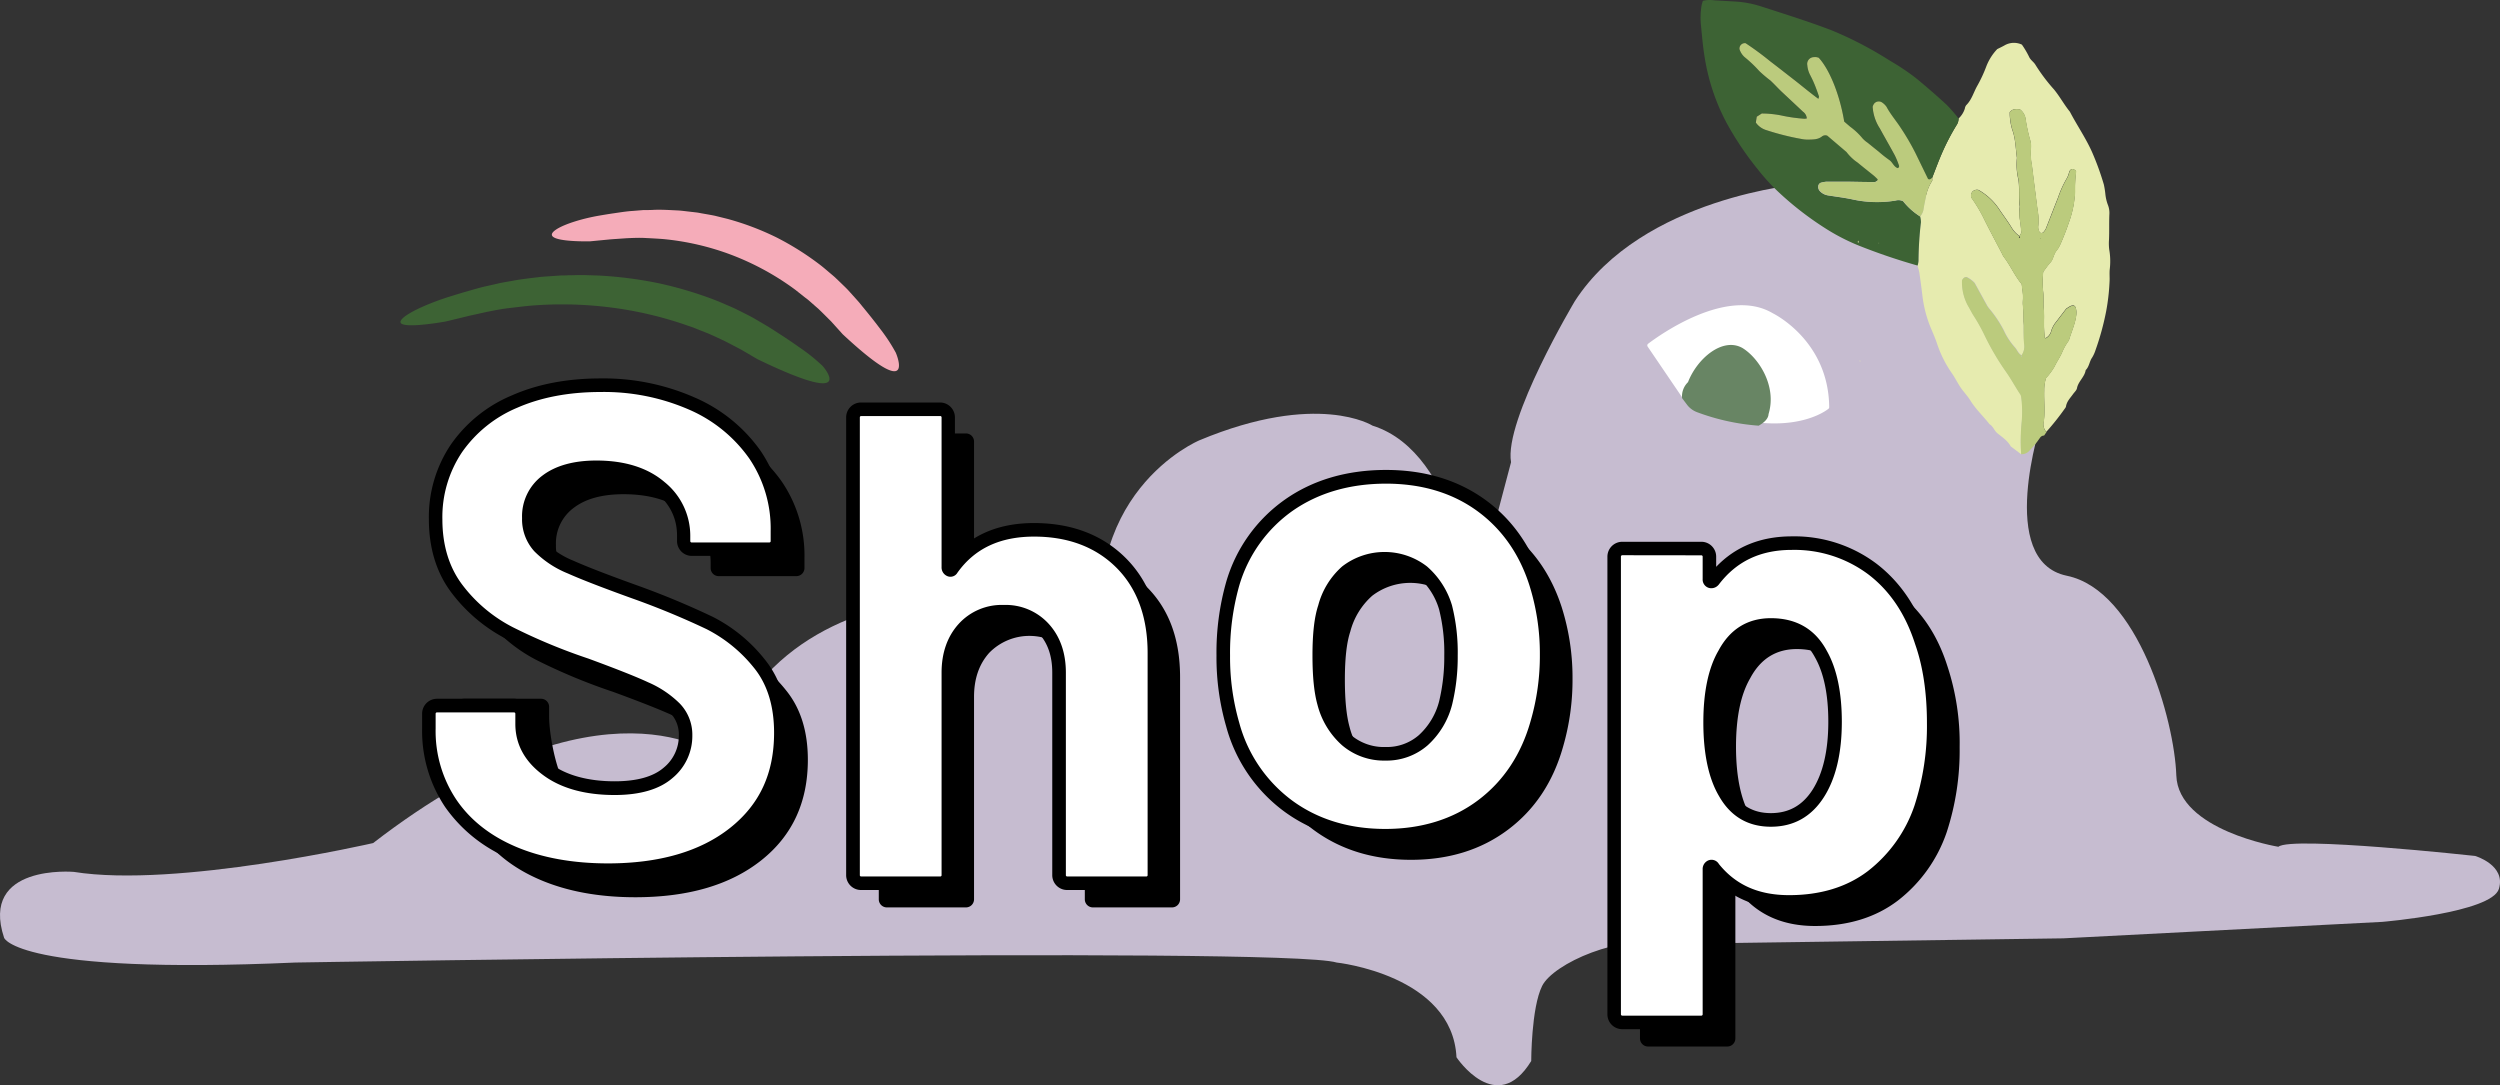 <svg width="516" height="224" fill="none" xmlns="http://www.w3.org/2000/svg"><rect width="100%" height="100%" fill="#333333" stroke="none"/><path d="M148.103 156.15s-23.697-18.703-71.092 17.861c0 0-40.623 9.352-61.776 5.947 0 0-19.47-1.699-14.39 13.606 0 0 2.537 7.653 60.086 5.105 0 0 203.961-3.406 214.96 0 0 0 23.882 2.548 24.727 19.552 0 0 8.279 12.471 15.427.772 0 0 0-10.957 2.252-15.498 2.253-4.541 16.141-10.958 26.71-8.687l80.863-1.135 65.826-3.399s22.568-1.892 24.074-6.803c1.508-4.911-4.896-6.803-4.896-6.803s-37.986-4.154-40.615-1.892c0 0-20.692-3.397-21.068-14.734-.377-11.336-7.895-38.179-22.592-41.205-14.695-3.027-5.264-31.738-5.264-31.738s-2.26-24.186-8.648-30.99c0 0-7.901-24.185-40.623-18.139 0 0-33.097 2.65-47.018 24.186 0 0-14.666 24.564-13.167 33.252l-7.894 29.854s-2.636-31.738-20.692-37.406c0 0-11.284-7.182-35.727 3.019 0 0-26.334 10.958-19.216 46.479 0 0-10.53-16.988-33.098-14.362-17.202 2.022-38.14 8.285-47.149 33.158z" fill="#C6BCD0"/><path d="M404.471 154.231a54.337 54.337 0 01-2.649 17.469 30.115 30.115 0 01-10.109 14.185c-4.601 3.494-10.295 5.24-17.08 5.24-6.693 0-11.901-2.329-15.624-6.987-.181-.28-.369-.37-.55-.28a.565.565 0 00-.279.559v29.907a1.667 1.667 0 01-1.032 1.551 1.657 1.657 0 01-.641.126h-16.349a1.653 1.653 0 01-1.18-.492 1.675 1.675 0 01-.486-1.185v-94.472a1.679 1.679 0 01.486-1.185 1.665 1.665 0 011.18-.492h16.321a1.657 1.657 0 011.185.489c.156.156.279.342.362.546.084.203.127.422.126.642v4.612c0 .28.091.44.279.489a.557.557 0 00.551-.209c3.908-5.125 9.302-7.687 16.181-7.687a26.677 26.677 0 0116.662 5.381c4.694 3.582 8.063 8.59 10.108 15.023a50.73 50.73 0 012.538 16.77zm-20.364-.279c0-5.87-.974-10.528-2.921-13.975-2.138-4.002-5.58-6.005-10.325-6.01-4.271 0-7.476 2.003-9.614 6.01-1.952 3.354-2.93 8.058-2.935 14.114 0 6.243 1.025 11.087 3.075 14.534 2.133 3.727 5.291 5.591 9.474 5.591a10.97 10.97 0 009.76-5.451c2.31-3.633 3.463-8.571 3.458-14.813h.028z" fill="#000"/><path d="M399.115 149.256a54.333 54.333 0 01-2.649 17.469 30.043 30.043 0 01-10.109 14.185c-4.601 3.494-10.295 5.241-17.08 5.241-6.693 0-11.898-2.33-15.617-6.988-.188-.279-.369-.37-.557-.279a.569.569 0 00-.279.559v29.906a1.667 1.667 0 01-.488 1.188c-.156.156-.341.28-.544.364a1.675 1.675 0 01-.641.125h-16.314a1.667 1.667 0 01-1.673-1.677v-94.45a1.667 1.667 0 01.488-1.188 1.667 1.667 0 011.185-.489h16.314a1.656 1.656 0 011.547 1.034c.084.204.127.422.126.643v4.611c0 .28.09.448.279.489a.567.567 0 00.557-.209c3.904-5.124 9.296-7.686 16.174-7.686 6.414 0 11.968 1.793 16.662 5.38 4.695 3.587 8.064 8.595 10.109 15.023 1.673 4.738 2.51 10.321 2.51 16.749zm-20.357-.279c0-5.87-.976-10.528-2.928-13.975-2.138-4.006-5.577-6.01-10.318-6.01-4.271 0-7.478 2.004-9.621 6.01-1.952 3.354-2.928 8.059-2.928 14.115 0 6.246 1.023 11.091 3.068 14.534 2.142 3.726 5.303 5.59 9.481 5.59a10.96 10.96 0 005.624-1.388 10.995 10.995 0 004.136-4.063c2.324-3.633 3.486-8.571 3.486-14.813z" fill="#fff"/><path d="M351.15 212.423h-16.313a3.058 3.058 0 01-3.067-3.075v-94.451c0-.815.323-1.597.898-2.174a3.065 3.065 0 012.169-.9h16.313a3.05 3.05 0 012.172.898 3.069 3.069 0 01.896 2.176v2.097c4.002-4.193 9.244-6.289 15.616-6.289a28.143 28.143 0 0117.506 5.667c4.88 3.752 8.47 9.035 10.596 15.715 1.702 4.835 2.573 10.635 2.573 17.189a55.793 55.793 0 01-2.726 17.923 31.545 31.545 0 01-10.583 14.849c-4.831 3.661-10.854 5.52-17.924 5.52-6.176 0-11.231-1.908-15.058-5.674v27.475a3.073 3.073 0 01-1.893 2.842 3.033 3.033 0 01-1.175.233v-.021zm-16.313-97.826a.287.287 0 00-.279.279v94.472a.274.274 0 00.279.28h16.313a.25.25 0 00.109-.018.261.261 0 00.17-.262v-29.907a1.93 1.93 0 011.053-1.802 1.765 1.765 0 012.301.698c3.485 4.326 8.205 6.422 14.493 6.422 6.442 0 11.908-1.663 16.237-4.954a28.802 28.802 0 009.642-13.542 53.126 53.126 0 002.565-17.001c0-6.233-.815-11.725-2.433-16.302-1.973-6.184-5.193-10.991-9.641-14.387a25.451 25.451 0 00-15.812-5.073c-6.476 0-11.405 2.341-15.065 7.141l-.126.14a1.938 1.938 0 01-1.889.573 1.796 1.796 0 01-1.325-1.845v-4.612a.222.222 0 00-.017-.111.23.23 0 00-.066-.091.221.221 0 00-.089-.062.217.217 0 00-.107-.015l-16.313-.021zm30.675 56.04c-4.699 0-8.296-2.096-10.688-6.289-2.154-3.626-3.255-8.762-3.255-15.233 0-6.288 1.052-11.263 3.116-14.813 2.363-4.437 6.016-6.708 10.827-6.708 5.27 0 9.153 2.271 11.545 6.75 2.049 3.612 3.095 8.546 3.095 14.632 0 6.484-1.248 11.725-3.709 15.568-2.586 4.046-6.26 6.093-10.931 6.093zm0-40.248c-3.751 0-6.498 1.726-8.366 5.275-1.841 3.166-2.789 7.687-2.789 13.451 0 5.961.969 10.615 2.873 13.822 1.896 3.312 4.601 4.891 8.282 4.891s6.518-1.572 8.589-4.807c2.161-3.389 3.262-8.113 3.262-14.059 0-5.59-.92-10.062-2.746-13.277-1.911-3.57-4.887-5.296-9.105-5.296zM111.527 181.608c-5.578-2.376-9.877-5.777-12.898-10.202-3.019-4.423-4.531-16.561-4.531-22.43v-3.075a1.672 1.672 0 01.48-1.185 1.65 1.65 0 011.179-.492h15.909a1.66 1.66 0 011.544 1.025c.084.202.128.419.129.638v2.096c0 3.725 1.722 13.857 5.159 16.421 3.437 2.565 8.087 3.843 13.943 3.843 4.922 0 8.594-1.048 11.015-3.144a9.864 9.864 0 003.625-7.756 7.845 7.845 0 00-2.23-5.66 19.708 19.708 0 00-6.066-4.053c-2.561-1.169-6.627-2.776-12.2-4.821a119.81 119.81 0 01-15.825-6.569 31.882 31.882 0 01-10.876-9.153c-2.928-3.871-4.392-8.646-4.392-14.325a25.246 25.246 0 014.322-14.674c3.001-4.292 7.16-7.637 11.991-9.642 5.113-2.237 11.015-3.355 17.708-3.355a45.064 45.064 0 0118.893 3.774 30.801 30.801 0 0112.967 10.55 27.066 27.066 0 014.671 15.723v2.096a1.677 1.677 0 01-1.659 1.677H148.35a1.663 1.663 0 01-1.673-1.663v-1.132c0-3.913-1.603-7.244-4.81-9.992-3.207-2.748-7.599-4.123-13.176-4.123-4.379 0-7.795.932-10.249 2.795a9.093 9.093 0 00-3.695 7.687 8.398 8.398 0 002.162 5.869 18.997 18.997 0 006.413 4.263c2.831 1.257 7.223 2.958 13.177 5.101a162.815 162.815 0 0115.546 6.428 30.888 30.888 0 0110.179 8.315c3.011 3.694 4.517 8.481 4.517 14.36 0 8.748-3.207 15.666-9.62 20.753-6.414 5.087-15.106 7.625-26.074 7.616-7.436-.014-13.943-1.209-19.52-3.584z" fill="#000"/><path d="M105.95 176.018c-5.577-2.376-9.876-5.777-12.897-10.202a26.738 26.738 0 01-4.532-15.443v-3.074a1.672 1.672 0 011.032-1.551 1.66 1.66 0 01.641-.126h15.895a1.668 1.668 0 011.674 1.663v2.096c0 3.727 1.719 6.871 5.158 9.433 3.44 2.562 8.087 3.843 13.944 3.843 4.922 0 8.593-1.048 11.015-3.144a9.867 9.867 0 003.625-7.756 7.846 7.846 0 00-2.231-5.66 19.715 19.715 0 00-6.065-4.053c-2.561-1.169-6.628-2.776-12.201-4.821a119.81 119.81 0 01-15.825-6.569 31.88 31.88 0 01-10.876-9.153c-2.928-3.862-4.392-8.637-4.392-14.325a25.245 25.245 0 014.323-14.674c3-4.292 7.16-7.637 11.991-9.642 5.112-2.236 11.015-3.354 17.708-3.354a45.06 45.06 0 0118.892 3.773 30.803 30.803 0 0112.968 10.551 27.065 27.065 0 014.67 15.722v2.096a1.677 1.677 0 01-1.659 1.677h-16.034a1.668 1.668 0 01-1.674-1.663v-1.132c0-3.913-1.603-7.243-4.81-9.992-3.207-2.748-7.599-4.123-13.176-4.123-4.378 0-7.794.932-10.248 2.795a9.081 9.081 0 00-3.695 7.687 8.393 8.393 0 002.161 5.869 18.991 18.991 0 006.414 4.263c2.83 1.258 7.222 2.958 13.176 5.101a162.94 162.94 0 0115.547 6.428 30.895 30.895 0 0110.178 8.315c3.012 3.694 4.518 8.481 4.518 14.36 0 8.753-3.207 15.671-9.621 20.753-6.414 5.082-15.105 7.621-26.074 7.616-7.441-.014-13.947-1.209-19.52-3.584z" fill="#fff"/><path d="M125.47 180.979c-7.592 0-14.341-1.237-20.065-3.675a30.52 30.52 0 01-13.504-10.698 28.18 28.18 0 01-4.775-16.232v-3.075a3.078 3.078 0 011.894-2.84 3.053 3.053 0 011.174-.234h15.895a3.051 3.051 0 012.831 1.887c.155.372.235.77.236 1.173v2.096c0 3.292 1.506 6.01 4.594 8.309 3.089 2.299 7.585 3.57 13.114 3.57 4.559 0 7.954-.943 10.102-2.795a8.471 8.471 0 003.144-6.708 6.414 6.414 0 00-1.841-4.688 18.64 18.64 0 00-5.64-3.753c-2.523-1.146-6.595-2.753-12.102-4.779a121.294 121.294 0 01-15.972-6.624 33.484 33.484 0 01-11.357-9.566c-3.102-4.095-4.678-9.203-4.678-15.17a26.738 26.738 0 014.567-15.464 28.873 28.873 0 0112.583-10.11c5.264-2.328 11.434-3.495 18.266-3.495a46.677 46.677 0 0119.471 3.948 32.35 32.35 0 0113.574 10.992 28.58 28.58 0 014.88 16.518v2.097a3.068 3.068 0 01-3.054 3.074h-16.034a3.047 3.047 0 01-2.151-.909 3.068 3.068 0 01-.882-2.165v-1.118c0-3.494-1.394-6.436-4.322-8.93-2.928-2.495-7.062-3.788-12.27-3.788-4.037 0-7.202.846-9.412 2.516a7.703 7.703 0 00-3.137 6.568 6.95 6.95 0 001.799 4.891 17.666 17.666 0 005.947 3.927c2.788 1.244 7.201 2.949 13.085 5.066 5.34 1.91 10.58 4.088 15.7 6.527A32.391 32.391 0 01157.762 136c3.221 3.92 4.88 9.042 4.88 15.212 0 9.168-3.416 16.519-10.151 21.85-6.734 5.332-15.783 7.917-27.021 7.917zm-35.276-33.938a.274.274 0 00-.103.014.27.27 0 00-.176.237v3.103a25.426 25.426 0 004.287 14.673c2.852 4.193 6.972 7.442 12.291 9.706 5.319 2.264 11.768 3.431 18.977 3.431 10.596 0 19.081-2.46 25.209-7.316s9.091-11.271 9.091-19.656c0-5.506-1.395-10.027-4.183-13.437a29.852 29.852 0 00-9.761-7.945 164.185 164.185 0 00-15.407-6.365c-5.932-2.139-10.401-3.865-13.246-5.136a20.527 20.527 0 01-6.894-4.57 9.792 9.792 0 01-2.524-6.848 10.475 10.475 0 014.246-8.804c2.704-2.04 6.434-3.075 11.091-3.075 5.891 0 10.632 1.502 14.083 4.458a14.22 14.22 0 015.298 11.055v1.118a.227.227 0 00.016.106.229.229 0 00.061.089c.024.03.055.053.09.068a.24.24 0 00.112.016h16.035a.256.256 0 00.102-.015.245.245 0 00.089-.053.255.255 0 00.087-.183v-2.097a25.764 25.764 0 00-4.413-14.981 29.558 29.558 0 00-12.402-10.076 43.914 43.914 0 00-18.314-3.648c-6.47 0-12.242 1.09-17.15 3.236a26.272 26.272 0 00-11.399 9.153 24.027 24.027 0 00-4.078 13.913c0 5.345 1.394 9.88 4.106 13.479a30.532 30.532 0 0010.409 8.755 118.868 118.868 0 0015.637 6.491c5.577 2.055 9.76 3.697 12.326 4.892a21.123 21.123 0 016.49 4.353 9.248 9.248 0 012.621 6.61 11.25 11.25 0 01-4.106 8.804c-2.67 2.313-6.679 3.494-11.928 3.494-6.142 0-11.113-1.397-14.773-4.122-3.799-2.795-5.724-6.373-5.724-10.552v-2.096a.247.247 0 00-.083-.203.24.24 0 00-.195-.076H90.194z" fill="#000"/><path d="M340.076 71.54a.437.437 0 01.09-.587c2.294-1.733 16.363-11.88 25.746-6.29 0 0 11.517 5.535 11.636 19.377a.436.436 0 01-.168.35c-1.268.978-9.913 6.784-28.318-.972a4.875 4.875 0 01-2.091-1.733l-6.895-10.146z" fill="#fff"/><path d="M365.026 85.478c1.778-5.841-2.091-11.662-5.403-13.66-4.078-2.285-9.328 2.166-11.217 7.057a4.074 4.074 0 00-1.227 3.298l.983 1.307a4.602 4.602 0 002.091 1.586 45.73 45.73 0 0012.73 2.795c1.22-.67 2.008-1.502 2.043-2.383z" fill="#688564"/><path d="M417.168 93.756l-2.154-1.628c-.648-1.195-1.764-1.9-2.789-2.74-.62-.53-.836-1.397-1.589-1.837-1.29-1.663-2.858-3.11-3.953-4.891-.558-.909-1.29-1.67-1.903-2.523-.697-.999-1.213-2.096-1.924-3.123a23.492 23.492 0 01-3.054-6.1c-.334-1.006-.753-1.992-1.171-2.956a25.178 25.178 0 01-1.861-7.071 179.219 179.219 0 00-.621-4.633 12.48 12.48 0 00-.376-1.398 5.04 5.04 0 00.188-.95c.015-2.674.18-5.345.495-8a4.768 4.768 0 00-.167-1.189c.319-.368.544-.81.655-1.285a41.87 41.87 0 01.509-2.642 9.093 9.093 0 011.317-3.423c.119-.161 0-.462.042-.7.656-1.662 1.255-3.353 1.98-4.988a47.303 47.303 0 013.019-5.821c.286-.41.439-.898.439-1.398a4.708 4.708 0 001.297-2.06c.031-.256.133-.498.293-.7 1.08-1.069 1.485-2.536 2.175-3.822a28.392 28.392 0 001.966-4.192 10.894 10.894 0 011.875-3.138c.105-.126.223-.244.369-.412.461-.23.983-.475 1.485-.755a3.86 3.86 0 013.612-.167 18.684 18.684 0 011.457 2.466c.307.734.99 1.083 1.359 1.733a36.866 36.866 0 003.821 5.066c1.192 1.46 2.091 3.138 3.262 4.577 1.478 2.83 3.305 5.457 4.602 8.385a55.905 55.905 0 012.419 6.68c.138.644.24 1.295.306 1.95.076.735.243 1.458.495 2.152.251.61.365 1.269.335 1.928-.084 1.796 0 3.599-.084 5.395-.046.652-.03 1.307.049 1.956.226 1.294.269 2.614.126 3.92-.119.902 0 1.81-.056 2.698a43.603 43.603 0 01-.697 6.093 54.477 54.477 0 01-2.196 8.035c-.17.541-.404 1.06-.697 1.545-.572.796-.6 1.886-1.339 2.599-.202 1.398-1.527 2.313-1.799 3.738-.083.44-.53.818-.815 1.223-.565.797-1.29 1.496-1.45 2.537-.041.159-.12.305-.23.426a52.247 52.247 0 01-3.835 4.821 2.31 2.31 0 01-.537-2.096c.321-2.096.035-4.248.098-6.373a8.789 8.789 0 01.362-2.648 13.513 13.513 0 001.771-2.397c.453-.964 1.067-1.837 1.506-2.795.334-.832.765-1.623 1.283-2.355.103-.128.181-.275.23-.433.495-1.642 1.227-3.214 1.457-4.94a3.504 3.504 0 00-.139-1.69c-.049-.14-.203-.238-.307-.357-.635-.098-1.067.314-1.618.643-.655.86-1.359 1.767-2.056 2.69a5.318 5.318 0 00-1.046 1.921 2.273 2.273 0 01-1.164 1.482c-.07-.07-.174-.119-.181-.182a30.332 30.332 0 01-.133-3.654c.026-.9-.004-1.801-.091-2.698-.055-.978.049-1.97-.076-2.934a19.591 19.591 0 010-4.249c.467-.608.92-1.3 1.471-1.9.551-.601.648-1.496 1.08-2.188.175-.279.405-.524.572-.803.159-.256.301-.522.425-.797a53.764 53.764 0 001.771-4.556 21.16 21.16 0 001.248-6.24 28.501 28.501 0 01.209-4.15c0-.063-.063-.147-.125-.28a1.827 1.827 0 00-.593-.258c-.369 0-.579.272-.697.58a6.165 6.165 0 01-.397 1.153 21.97 21.97 0 00-1.925 4.192c-.836 2.097-1.659 4.249-2.495 6.366-.109.223-.247.43-.412.615a.578.578 0 01-.383.273.588.588 0 01-.46-.098 2 2 0 01-.314-1.398 10.848 10.848 0 00-.146-3.186c-.391-3.103-.795-6.205-1.179-9.308a12.82 12.82 0 01-.202-3.43 4.653 4.653 0 00-.216-1.95 35.625 35.625 0 01-.871-4.088 2.953 2.953 0 00-1.179-2.04c-.759-.077-1.491-.168-2.091.566-.017 1.23.157 2.456.516 3.633.697 1.887.697 3.871.969 5.814a13.005 13.005 0 00.286 4.41c.313 1.872 0 3.772.293 5.645a9.359 9.359 0 00.132 3.18c.07.698.153 1.467.237 2.173-.146.258-.258.475-.376.698h-.042a5.513 5.513 0 01-1.513-1.572c-.76-1.258-1.631-2.446-2.468-3.654a12.66 12.66 0 00-4.462-4.27 1.307 1.307 0 00-1.248.336 1.3 1.3 0 00-.216 1.258 32.518 32.518 0 012.364 3.884c1.254 2.572 2.621 5.094 3.945 7.638.096.226.21.443.342.65 1.394 1.81 2.294 3.948 3.723 5.653.097.831.223 1.565.265 2.306.042.74-.098 1.474 0 2.2.258 2.614 0 5.234.258 7.848.133.82-.06 1.66-.537 2.34-.697-.363-.92-1.131-1.394-1.663a13.872 13.872 0 01-2.28-3.493 23.844 23.844 0 00-2.824-4.277 6.894 6.894 0 01-.585-.782c-.872-1.572-1.736-3.152-2.594-4.717a5.842 5.842 0 00-1.659-1.223c-.537 0-.697.287-.927.657a10.077 10.077 0 001.269 5.346c.376.628.697 1.292 1.087 1.914a37.072 37.072 0 012.168 3.836 54.03 54.03 0 004.567 7.82c1.087 1.537 1.959 3.2 3.005 4.75.041.162.09.322.118.483.222 1.706.252 3.43.091 5.143a40.296 40.296 0 00-.147 6.645z" fill="#E6EBAF"/><path d="M396.316 44.676c.106.387.162.786.168 1.188a71.32 71.32 0 00-.502 8 5.04 5.04 0 01-.188.95 123.574 123.574 0 01-12.117-4.115 42.245 42.245 0 01-7.397-3.878 64.818 64.818 0 01-9.307-7.288 41.356 41.356 0 01-4.148-4.556 64.618 64.618 0 01-6.337-9.391 42.91 42.91 0 01-4.601-13.493c-.377-2.194-.572-4.416-.781-6.624a15.514 15.514 0 01.118-4.43 7.25 7.25 0 01.258-.867 5.852 5.852 0 012.294-.105c1.478.077 2.949.168 4.427.252 1.806.112 3.591.453 5.312 1.013 4.839 1.565 9.698 3.082 14.445 4.891a75.733 75.733 0 0111.594 5.975c1.129.698 2.259 1.341 3.353 2.096a38.104 38.104 0 013.172 2.34c1.952 1.636 3.884 3.299 5.752 5.039.86.884 1.667 1.817 2.419 2.795 0 .5-.153.988-.439 1.397a47.294 47.294 0 00-3.033 5.842c-.697 1.635-1.324 3.326-1.98 4.99-.251.16-.446.495-.864.258l-2.573-5.283a50.367 50.367 0 00-3.095-5.31c-.941-1.44-2.092-2.747-2.893-4.277a3.297 3.297 0 00-.865-.866 1.223 1.223 0 00-1.743.244 1.973 1.973 0 00-.265.601 9.254 9.254 0 001.485 4.465c1.032 1.866 2.092 3.718 3.103 5.59.327.66.609 1.342.843 2.04a.395.395 0 01-.265.552c-.822-.293-1.024-1.236-1.742-1.683a25.52 25.52 0 01-2.127-1.677 278.335 278.335 0 01-2.3-1.86 5.738 5.738 0 01-1.116-.963 13.784 13.784 0 00-2.51-2.355l-1.227-1.083c-.899-5.479-3.011-10.754-5.263-13.179a3.686 3.686 0 00-.474-.126 2.288 2.288 0 00-.488 0 1.396 1.396 0 00-1.395 1.656c.053.659.228 1.3.516 1.894.335.657.698 1.32.949 2.005.348.832.648 1.692.941 2.544.041.119-.063.293-.119.51-1.743-1.272-3.367-2.648-5.047-3.955-1.68-1.306-3.235-2.536-4.88-3.78a62.46 62.46 0 00-5.097-3.752 1.102 1.102 0 00-.932.308 1.114 1.114 0 00-.322.928c.201.634.572 1.2 1.073 1.635a26.217 26.217 0 013.019 2.9c.71.683 1.457 1.327 2.238 1.929.781.699 1.492 1.516 2.259 2.25 1.484 1.397 2.99 2.795 4.468 4.192a1.864 1.864 0 01.795 1.398c-.159.03-.32.052-.481.063a32.7 32.7 0 01-4.88-.699 20.878 20.878 0 00-3.932-.384l-1.039.663c-.063.413-.125.811-.188 1.21a4.094 4.094 0 002.245 1.572 52.664 52.664 0 007.125 1.781c.481.1.972.152 1.464.154.976-.035 1.987 0 2.83-.629a1.103 1.103 0 011.137-.181l3.973 3.326a9.613 9.613 0 002.294 2.222c1.074.894 2.175 1.754 3.263 2.634.306.252.585.545.85.79a.697.697 0 01-.746.6c-1.882 0-3.771-.055-5.654-.076h-4.183c-.407.04-.808.122-1.199.244a.87.87 0 00-.495.776 1.235 1.235 0 00.314.908c.447.49 1.047.812 1.701.916 1.701.272 3.416.475 5.096.838 2.894.634 5.882.715 8.805.238a2.22 2.22 0 011.604.125 13.848 13.848 0 003.527 3.138z" fill="#3D6334"/><path d="M417.169 93.755a40.195 40.195 0 01.091-6.61 23.095 23.095 0 00-.091-5.143c0-.16-.077-.321-.119-.482-1.045-1.55-1.917-3.214-3.004-4.751a54.03 54.03 0 01-4.567-7.82 37.072 37.072 0 00-2.168-3.835c-.404-.622-.697-1.286-1.087-1.915a10.077 10.077 0 01-1.269-5.346c.216-.37.39-.642.927-.656.621.306 1.183.72 1.659 1.222.858 1.566 1.722 3.145 2.594 4.717.176.274.372.536.585.783a23.9 23.9 0 012.824 4.276 13.895 13.895 0 002.279 3.494c.502.53.698 1.3 1.395 1.663a.692.692 0 00-.056.224c0 .048.077.09.118.132l-.048-.363c.477-.68.67-1.52.536-2.341-.244-2.613 0-5.234-.257-7.847-.077-.699.055-1.474 0-2.201-.056-.727-.168-1.474-.265-2.306-1.43-1.705-2.315-3.843-3.723-5.653a4.423 4.423 0 01-.342-.65c-1.324-2.543-2.691-5.066-3.946-7.637a32.51 32.51 0 00-2.363-3.885 1.303 1.303 0 01.216-1.258 1.308 1.308 0 011.248-.335 12.662 12.662 0 014.462 4.269c.836 1.209 1.708 2.397 2.468 3.655a5.5 5.5 0 001.513 1.572c0 .154-.244.405.167.356l-.126-.356c.119-.217.23-.434.377-.699a89.985 89.985 0 01-.237-2.173 9.36 9.36 0 01-.063-3.228c-.286-1.873 0-3.774-.293-5.646a13.055 13.055 0 01-.286-4.41c-.306-1.942-.292-3.927-.969-5.813a11.954 11.954 0 01-.516-3.634c.565-.698 1.297-.642 2.092-.566a2.946 2.946 0 011.199 2.048c.211 1.378.502 2.743.871 4.087.21.627.284 1.292.217 1.95a12.819 12.819 0 00.202 3.43c.383 3.103.788 6.206 1.178 9.308.206 1.05.255 2.123.146 3.187-.071.488.041.986.314 1.397a.59.59 0 00.68.002.594.594 0 00.164-.177c.164-.185.303-.392.411-.614.837-2.097 1.659-4.249 2.496-6.366a21.902 21.902 0 011.924-4.193c.171-.37.304-.756.397-1.153.126-.307.335-.6.697-.58.212.05.412.138.593.259.063.133.132.217.126.28a28.503 28.503 0 00-.21 4.15 21.16 21.16 0 01-1.248 6.24 53.744 53.744 0 01-1.77 4.556 6.81 6.81 0 01-.447.873c-.167.28-.397.524-.571.804-.432.699-.495 1.551-1.081 2.187-.585.636-1.004 1.293-1.471 1.9a19.72 19.72 0 000 4.249c.126.964 0 1.956.077 2.935.086.896.116 1.797.091 2.697-.029 1.22.015 2.44.132 3.654 0 .063.112.112.181.182a2.27 2.27 0 001.165-1.481 5.3 5.3 0 011.045-1.922 367.46 367.46 0 012.057-2.69c.551-.329.983-.74 1.617-.643.105.119.258.217.307.356.184.544.232 1.125.139 1.691-.23 1.726-.962 3.299-1.457 4.94a1.281 1.281 0 01-.23.434 11.468 11.468 0 00-1.282 2.355c-.44.95-1.053 1.823-1.506 2.795a13.612 13.612 0 01-1.771 2.396 8.758 8.758 0 00-.363 2.649c-.062 2.096.224 4.248-.097 6.372a2.3 2.3 0 00.008 1.116c.093.365.275.702.529.98l-.481.7a.99.99 0 00-.816.419l-.697.97c-.453.532-.872 1.098-1.395 1.594a2.18 2.18 0 01-1.826.873zm3.911-44.636v.126l.091-.084-.091-.042zM396.318 44.675a13.854 13.854 0 01-3.486-3.158 2.218 2.218 0 00-1.603-.126 23.477 23.477 0 01-8.805-.237c-1.681-.364-3.396-.566-5.097-.839a2.928 2.928 0 01-1.701-.915 1.239 1.239 0 01-.313-.908.87.87 0 01.453-.755 6.001 6.001 0 011.199-.217h4.183c1.882 0 3.771.063 5.654.077a.697.697 0 00.746-.6c-.265-.245-.544-.539-.851-.79-1.087-.88-2.189-1.74-3.263-2.635a9.598 9.598 0 01-2.314-2.194l-3.96-3.368a1.1 1.1 0 00-1.136.182c-.844.643-1.855.594-2.831.629a7.388 7.388 0 01-1.464-.154 52.675 52.675 0 01-7.118-1.796 4.093 4.093 0 01-2.21-1.572c.063-.398.126-.796.189-1.209l1.038-.664c1.32.004 2.637.133 3.932.385 1.607.355 3.238.589 4.88.698.162-.01.322-.032.481-.062a1.873 1.873 0 00-.794-1.398c-1.478-1.398-2.984-2.795-4.469-4.192-.767-.734-1.478-1.53-2.259-2.25a27.166 27.166 0 01-2.273-1.929 26.163 26.163 0 00-3.025-2.879 3.615 3.615 0 01-1.067-1.649 1.112 1.112 0 011.255-1.237 62.304 62.304 0 015.096 3.752c1.638 1.244 3.249 2.516 4.88 3.78 1.632 1.266 3.305 2.684 5.048 3.956.055-.217.16-.392.118-.51-.293-.853-.592-1.712-.941-2.544-.279-.699-.614-1.348-.948-2.005a5.273 5.273 0 01-.516-1.894 1.4 1.4 0 01.794-1.531c.188-.086.393-.128.6-.125.162-.017.326-.017.488 0 .161.031.319.073.474.126 2.252 2.425 4.364 7.686 5.264 13.178l1.234 1.063a13.85 13.85 0 012.51 2.354c.329.368.703.692 1.115.965.76.621 1.534 1.243 2.301 1.858a25.341 25.341 0 002.126 1.677c.697.448.92 1.398 1.743 1.684a.398.398 0 00.265-.552c-.232-.7-.512-1.384-.837-2.047-1.011-1.88-2.091-3.731-3.102-5.59a9.244 9.244 0 01-1.485-4.465 1.95 1.95 0 01.265-.601 1.226 1.226 0 011.743-.245c.339.233.633.526.864.867.816 1.53 1.952 2.837 2.893 4.276a50.376 50.376 0 013.096 5.31l2.572 5.283c.419.238.614-.097.865-.258 0 .237.076.538-.042.699a9.101 9.101 0 00-1.276 3.381 42.595 42.595 0 00-.509 2.642 3.011 3.011 0 01-.669 1.279z" fill="#BBCB7D"/><path d="M383.917 74.307l.049.363c-.042-.042-.111-.084-.118-.133a.718.718 0 01.055-.223l.014-.007zM387.738 50.115l.12.042-.085.085-.035-.127zM383.556 49.69l.125.356c-.411.049-.181-.203-.167-.356h.042z" fill="#E6EBAF"/><path d="M93.036 61.15c.956-.294 1.987-.622 3.347-1.007 1.36-.384 2.733-.817 4.315-1.146l2.412-.552c.837-.175 1.701-.314 2.58-.468 1.757-.35 3.632-.545 5.577-.783.962-.111 1.952-.153 2.942-.23l1.506-.105c.502 0 1.011 0 1.527-.042 1.024 0 2.049-.056 3.088-.049l3.144.098a82.39 82.39 0 0112.591 1.621 79.607 79.607 0 0111.754 3.536c.906.363 1.792.761 2.663 1.132.432.188.864.37 1.29.573l1.241.615c.815.419 1.617.81 2.384 1.23l2.217 1.292 1.053.63 1.017.642 1.939 1.258c1.24.817 2.391 1.6 3.423 2.334a38.2 38.2 0 014.74 3.8s7.864 8.91-13.448-1.397l-3.395-1.991c-1.164-.594-2.322-1.223-3.486-1.81l-1.833-.853c-.607-.265-1.206-.565-1.827-.796l-1.868-.74-.934-.378-.956-.321a77.231 77.231 0 00-15.964-3.78 79.326 79.326 0 00-16.962-.336c-1.429.147-2.866.321-4.309.496s-2.872.461-4.308.748l-2.147.475c-.697.16-1.45.314-2.134.489l-4.183 1.013s-12.904 2.362-8.435-1.062c1.729-1.286 5.612-2.963 9.44-4.137z" fill="#3D6334"/><path d="M123.767 44.49c.865-.146 1.792-.307 3.019-.482s2.468-.391 3.855-.475l2.141-.175c.732 0 1.492 0 2.258-.048 1.548-.063 3.159.048 4.818.125.829.042 1.666.168 2.516.259l1.283.146c.426.05.851.14 1.283.217.858.154 1.729.294 2.6.475l2.608.643a56.228 56.228 0 0110.206 3.871 57.967 57.967 0 019.063 5.737c.697.545 1.339 1.111 1.987 1.656.321.273.648.538.955.818l.906.866c.593.58 1.186 1.132 1.736 1.705l1.576 1.747.746.838.697.86c.467.566.92 1.118 1.352 1.656.865 1.076 1.66 2.096 2.371 3.046a35.997 35.997 0 013.151 4.822s4.671 10.754-10.952-3.801l-2.419-2.683c-.844-.825-1.681-1.692-2.545-2.509l-1.339-1.18c-.446-.385-.885-.805-1.394-1.154l-1.394-1.104-.697-.552-.698-.51a55.238 55.238 0 00-12.548-6.722 54.281 54.281 0 00-14.125-3.25c-1.234-.09-2.468-.153-3.716-.216-1.247-.063-2.502 0-3.764.056l-1.903.133c-.635.042-1.283.084-1.89.147l-3.709.356s-11.321.293-6.853-2.537c1.75-1.09 5.362-2.194 8.819-2.78z" fill="#F5ACB9"/><path d="M271.167 171.316a30.683 30.683 0 01-11.433-16.771 49.72 49.72 0 01-1.952-14.254 51.936 51.936 0 011.952-14.814 30.043 30.043 0 0111.573-16.211c5.577-3.913 12.27-5.87 20.078-5.87 7.622 0 14.129 1.934 19.52 5.8 5.392 3.867 9.203 9.247 11.434 16.141a48.051 48.051 0 012.23 14.674 49.439 49.439 0 01-1.952 14.115c-2.049 7.267-5.837 12.974-11.363 17.12-5.526 4.146-12.196 6.219-20.009 6.219-7.808 0-14.5-2.05-20.078-6.149zm27.887-13.556a15.582 15.582 0 004.601-7.687 40.578 40.578 0 001.115-9.782 38.127 38.127 0 00-1.115-9.923 15.592 15.592 0 00-4.741-7.406 12.91 12.91 0 00-15.686 0 14.906 14.906 0 00-4.531 7.406c-.744 2.236-1.116 5.544-1.116 9.923 0 4.192.326 7.453.976 9.782a15.228 15.228 0 004.671 7.687 11.908 11.908 0 008.017 2.795 11.47 11.47 0 007.809-2.795z" fill="#000"/><path d="M265.841 166.347a30.751 30.751 0 01-11.433-16.77 49.802 49.802 0 01-1.952-14.255 51.905 51.905 0 011.952-14.814 30.047 30.047 0 0111.573-16.211c5.577-3.913 12.27-5.87 20.078-5.87 7.617 0 14.124 1.934 19.52 5.8 5.396 3.867 9.207 9.247 11.433 16.142a48.043 48.043 0 012.231 14.674 49.24 49.24 0 01-1.917 14.093c-2.045 7.267-5.833 12.974-11.364 17.12-5.53 4.146-12.2 6.219-20.008 6.219-7.831.014-14.536-2.029-20.113-6.128zm27.886-13.556a15.506 15.506 0 004.602-7.686 40.288 40.288 0 001.115-9.783 37.859 37.859 0 00-1.115-9.922 15.512 15.512 0 00-4.741-7.407 12.91 12.91 0 00-15.686 0 14.88 14.88 0 00-4.497 7.386c-.743 2.236-1.115 5.543-1.115 9.922a38.236 38.236 0 00.976 9.783 15.306 15.306 0 004.671 7.686 11.918 11.918 0 008.017 2.795 11.462 11.462 0 007.773-2.774z" fill="#fff"/><path d="M285.954 173.894c-8.073 0-15.107-2.159-20.915-6.421a32.21 32.21 0 01-11.949-17.511 51.353 51.353 0 01-2.008-14.674 53.42 53.42 0 012.015-15.212 31.496 31.496 0 0112.11-16.959c5.786-4.067 12.813-6.12 20.872-6.12 7.885 0 14.724 2.04 20.336 6.057 5.613 4.018 9.635 9.699 11.95 16.847a49.835 49.835 0 012.293 15.107 51.038 51.038 0 01-2.007 14.514c-2.092 7.518-6.108 13.527-11.852 17.839-5.745 4.311-12.8 6.533-20.845 6.533zm.139-74.068c-7.48 0-13.943 1.887-19.276 5.59a28.79 28.79 0 00-11.043 15.478 50.937 50.937 0 00-1.889 14.429 48.706 48.706 0 001.896 13.856 29.502 29.502 0 0010.89 16.03c5.305 3.906 11.782 5.883 19.248 5.883 7.467 0 13.943-1.998 19.179-5.939 5.235-3.941 8.903-9.448 10.834-16.379a48.198 48.198 0 001.896-13.731c.02-4.832-.71-9.639-2.161-14.247-2.092-6.569-5.801-11.76-10.918-15.436-5.117-3.675-11.398-5.534-18.69-5.534h.034zm-.139 57.158a13.319 13.319 0 01-8.917-3.13 16.724 16.724 0 01-5.11-8.385c-.697-2.481-1.032-5.807-1.032-10.167 0-4.577.391-7.966 1.193-10.37a16.224 16.224 0 014.949-8.028 14.318 14.318 0 0117.478 0 17.078 17.078 0 015.18 8.056 39.622 39.622 0 011.178 10.356 41.642 41.642 0 01-1.157 10.118 17.03 17.03 0 01-5.034 8.385 12.882 12.882 0 01-8.728 3.165zm-.139-40.248c-2.53-.104-5.01.724-6.972 2.327a13.548 13.548 0 00-4.092 6.729c-.697 2.096-1.06 5.317-1.06 9.531a36.998 36.998 0 00.927 9.405 13.922 13.922 0 004.232 6.988 10.485 10.485 0 007.111 2.466c2.524.08 4.986-.795 6.895-2.452a14.26 14.26 0 004.183-6.988 39.024 39.024 0 001.059-9.398 36.546 36.546 0 00-1.066-9.552 14.128 14.128 0 00-4.281-6.701 10.44 10.44 0 00-6.971-2.355h.035zM236.735 121.186c4.555 4.561 6.832 10.757 6.832 18.587v45.839a1.68 1.68 0 01-.488 1.188 1.669 1.669 0 01-1.185.489h-16.313a1.666 1.666 0 01-1.674-1.677v-41.786c0-3.727-1.045-6.755-3.137-9.084a11.61 11.61 0 00-8.296-3.494 11.588 11.588 0 00-8.296 3.494c-2.092 2.329-3.137 5.357-3.137 9.084v41.786a1.685 1.685 0 01-.488 1.188 1.666 1.666 0 01-1.186.489h-16.313a1.657 1.657 0 01-1.185-.489 1.672 1.672 0 01-.488-1.188V91.14a1.668 1.668 0 011.673-1.677h16.313a1.668 1.668 0 011.674 1.677v30.885a.56.56 0 00.279.559.275.275 0 00.35-.033.275.275 0 00.068-.107c3.806-5.399 9.476-8.101 17.01-8.105 7.432-.01 13.428 2.273 17.987 6.847z" fill="#000"/><path d="M231.409 116.196c4.555 4.57 6.832 10.766 6.832 18.587v45.846a1.676 1.676 0 01-.49 1.183 1.664 1.664 0 01-1.183.487h-16.313a1.67 1.67 0 01-1.674-1.67v-41.793c0-3.727-1.045-6.755-3.137-9.084a11.596 11.596 0 00-16.592 0c-2.092 2.329-3.137 5.357-3.137 9.084v41.793a1.677 1.677 0 01-1.034 1.544 1.67 1.67 0 01-.639.126h-16.314a1.675 1.675 0 01-1.183-.487 1.673 1.673 0 01-.49-1.183v-94.48a1.603 1.603 0 01.488-1.18 1.61 1.61 0 011.185-.496h16.314a1.608 1.608 0 011.185.496 1.596 1.596 0 01.488 1.18v30.893a.551.551 0 00.279.552.272.272 0 00.418-.133c3.811-5.408 9.481-8.11 17.01-8.105 7.455 0 13.451 2.28 17.987 6.84z" fill="#fff"/><path d="M236.568 183.697h-16.314a3.048 3.048 0 01-2.168-.896 3.059 3.059 0 01-.899-2.172v-41.792c0-3.396-.906-6.065-2.789-8.148a10.19 10.19 0 00-11.189-2.245 10.232 10.232 0 00-3.326 2.245c-1.868 2.097-2.788 4.752-2.788 8.148v41.792a3.049 3.049 0 01-.895 2.176 3.045 3.045 0 01-2.173.892h-16.313a3.045 3.045 0 01-1.173-.232 3.059 3.059 0 01-1.895-2.836V86.151c0-.816.324-1.598.899-2.174a3.063 3.063 0 012.169-.9h16.313c.814 0 1.594.323 2.169.9.576.576.899 1.358.899 2.174v28.236c3.988-4.269 9.46-6.428 16.313-6.428 7.781 0 14.166 2.438 18.977 7.253 4.803 4.821 7.236 11.404 7.236 19.565v45.845a3.049 3.049 0 01-.894 2.176 3.06 3.06 0 01-2.173.892l.014.007zm-29.392-58.835a11.997 11.997 0 019.335 3.962c2.321 2.578 3.485 5.953 3.485 10.013v41.792a.232.232 0 00.014.108.23.23 0 00.063.088.243.243 0 00.202.077h16.314a.234.234 0 00.111-.012.235.235 0 00.091-.065.234.234 0 00.077-.196v-45.845c0-7.4-2.162-13.318-6.421-17.595-4.267-4.269-9.984-6.435-17.004-6.435-7.02 0-12.263 2.439-15.832 7.456a1.66 1.66 0 01-2.224.635 1.931 1.931 0 01-1.046-1.802V86.151a.237.237 0 00-.084-.203.228.228 0 00-.195-.077h-16.313a.27.27 0 00-.26.172.285.285 0 00-.019.108v94.478a.22.22 0 00.077.196.241.241 0 00.202.077h16.313a.22.22 0 00.202-.077.214.214 0 00.062-.089.217.217 0 00.015-.107v-41.792c0-4.06 1.178-7.435 3.486-10.013a12 12 0 019.349-3.962z" fill="#000"/></svg>